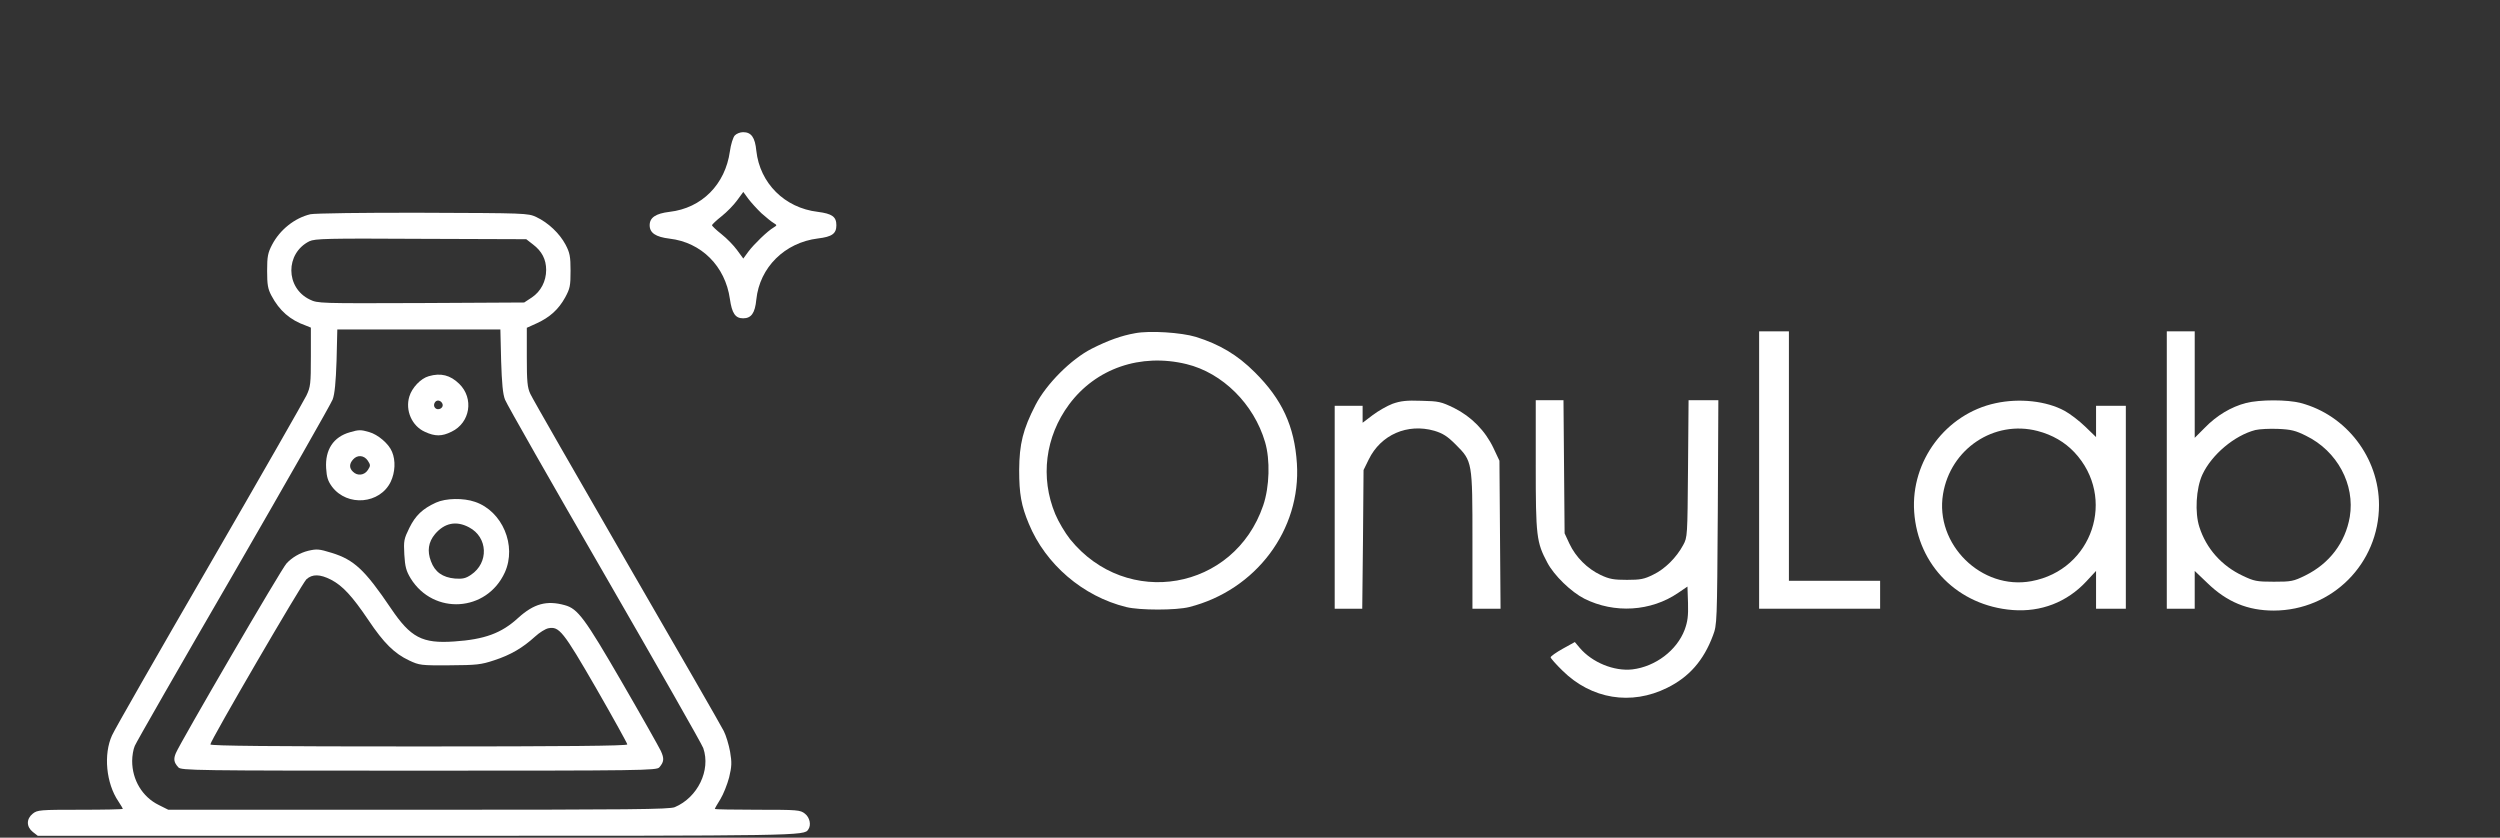 <?xml version="1.0" standalone="no"?>
<!DOCTYPE svg PUBLIC "-//W3C//DTD SVG 20010904//EN"
 "http://www.w3.org/TR/2001/REC-SVG-20010904/DTD/svg10.dtd">
<svg version="1.0" xmlns="http://www.w3.org/2000/svg"
 width="1343pt" height="450pt" viewBox="0 0 1343 450"
 preserveAspectRatio="xMidYMid meet">

<rect x="0" y="0" width="1343" height="450" fill="#333333" stroke="none"/>

<g transform="translate(0,450) scale(0.1,-0.1)"
fill="#ffffff" stroke="none">
<path d="M3947 3772 c-9 -10 -21 -48 -26 -85 -25 -178 -151 -305 -324 -325
-75 -9 -107 -31 -107 -72 0 -41 32 -63 107 -72 171 -20 299 -148 324 -324 11
-77 29 -104 71 -104 44 0 64 28 71 101 18 173 153 306 331 328 76 9 99 26 99
71 0 46 -23 62 -100 72 -178 21 -311 154 -330 328 -7 72 -27 100 -71 100 -16
0 -36 -8 -45 -18z m144 -418 c25 -22 54 -46 65 -52 19 -12 19 -12 0 -24 -33
-19 -107 -91 -136 -130 l-27 -37 -33 45 c-18 25 -55 63 -84 86 -28 22 -51 44
-51 48 0 4 23 26 51 48 29 23 66 61 84 86 l33 45 27 -37 c15 -20 47 -55 71
-78z"/>
<path d="M1667 3349 c-84 -20 -163 -83 -205 -163 -23 -44 -27 -63 -27 -141 0
-75 4 -97 23 -133 43 -81 100 -131 185 -161 l27 -11 0 -157 c0 -145 -2 -162
-24 -208 -13 -27 -247 -437 -521 -910 -274 -473 -510 -885 -523 -915 -47 -102
-32 -258 34 -355 13 -20 24 -38 24 -40 0 -3 -103 -5 -229 -5 -216 0 -230 -1
-255 -21 -35 -28 -35 -70 0 -98 l27 -21 2044 0 c2068 0 2073 0 2095 34 17 24
8 65 -18 85 -25 20 -39 21 -255 21 -126 0 -229 2 -229 4 0 3 13 26 30 53 16
26 37 79 47 117 14 59 15 79 5 138 -7 38 -22 88 -34 111 -11 23 -246 431 -521
906 -274 475 -508 882 -518 905 -16 34 -19 66 -19 198 l0 157 53 24 c70 32
117 74 153 139 26 48 29 62 29 143 0 78 -4 97 -27 141 -32 60 -93 118 -157
148 -45 21 -57 21 -611 23 -312 1 -582 -3 -603 -8z m1196 -162 c48 -36 71 -81
71 -137 0 -61 -29 -116 -77 -148 l-41 -27 -554 -3 c-547 -2 -555 -2 -598 19
-131 63 -132 248 -2 313 30 14 93 16 599 13 l566 -2 36 -28z m-171 -624 c4
-122 9 -180 21 -210 9 -24 250 -447 535 -940 285 -494 524 -913 530 -932 41
-119 -30 -265 -153 -317 -29 -12 -227 -14 -1378 -14 l-1343 0 -52 26 c-87 43
-142 134 -142 236 0 27 6 63 14 81 7 18 246 435 531 926 284 492 524 913 532
935 11 29 17 92 21 209 l4 167 438 0 438 0 4 -167z"/>
<path d="M2303 2479 c-43 -12 -90 -62 -104 -109 -23 -75 14 -159 84 -190 54
-25 91 -25 143 1 100 48 121 179 41 257 -48 47 -99 60 -164 41z m75 -152 c4
-20 -25 -34 -40 -19 -15 15 -1 44 19 40 10 -2 19 -11 21 -21z"/>
<path d="M1880 2178 c-89 -25 -134 -94 -128 -193 3 -50 10 -70 32 -100 82
-108 257 -93 315 27 24 51 27 114 7 161 -17 43 -76 93 -123 106 -44 13 -56 13
-103 -1z m96 -153 c15 -23 15 -27 0 -50 -19 -29 -56 -33 -80 -9 -21 20 -20 43
1 66 23 26 59 23 79 -7z"/>
<path d="M2342 1800 c-72 -33 -110 -69 -143 -136 -29 -59 -31 -69 -27 -143 4
-66 10 -88 34 -128 123 -199 409 -181 506 32 65 144 -13 329 -160 379 -63 22
-157 20 -210 -4z m178 -133 c101 -53 107 -190 10 -255 -28 -19 -45 -23 -86
-20 -66 6 -108 35 -129 93 -21 55 -14 103 22 146 51 60 114 73 183 36z"/>
<path d="M1655 1541 c-44 -11 -87 -36 -116 -68 -27 -28 -570 -961 -594 -1018
-14 -33 -11 -51 13 -77 14 -17 88 -18 1292 -18 1204 0 1278 1 1292 18 25 29
27 47 8 88 -10 21 -104 188 -209 369 -200 345 -237 395 -307 414 -97 27 -166
8 -250 -68 -90 -83 -181 -116 -344 -127 -172 -12 -234 21 -340 178 -140 207
-198 261 -318 298 -68 21 -80 22 -127 11z m123 -155 c62 -32 114 -88 201 -217
83 -124 140 -180 219 -217 55 -26 64 -27 217 -26 145 1 168 3 240 27 89 29
153 67 219 127 24 22 56 42 72 45 58 11 79 -15 257 -323 92 -160 167 -296 167
-301 0 -8 -342 -11 -1120 -11 -781 0 -1120 3 -1120 11 0 20 492 864 516 887
32 29 73 28 132 -2z"/>
<path d="M6098 2710 c-74 -13 -146 -39 -233 -83 -112 -57 -244 -190 -302 -302
-68 -132 -87 -210 -88 -350 0 -128 11 -191 52 -289 90 -218 291 -390 523 -447
71 -18 269 -18 339 0 358 91 601 415 578 771 -13 201 -80 345 -226 490 -94 94
-189 150 -316 190 -79 24 -249 35 -327 20z m276 -166 c193 -47 362 -214 422
-419 28 -95 24 -240 -10 -340 -156 -458 -734 -558 -1038 -181 -26 33 -62 93
-79 134 -82 197 -54 416 74 589 144 194 384 277 631 217z"/>
<path d="M9450 1975 l0 -745 325 0 325 0 0 75 0 75 -245 0 -245 0 0 670 0 670
-80 0 -80 0 0 -745z"/>
<path d="M11640 1975 l0 -745 75 0 75 0 0 102 0 101 68 -65 c105 -102 217
-148 357 -148 314 1 565 253 565 567 0 254 -175 483 -420 548 -72 19 -220 19
-295 0 -80 -21 -157 -67 -221 -133 l-54 -54 0 286 0 286 -75 0 -75 0 0 -745z
m748 184 c168 -82 264 -262 235 -436 -24 -138 -109 -250 -238 -314 -65 -32
-76 -34 -170 -34 -92 0 -106 3 -167 32 -113 53 -196 146 -233 262 -25 77 -18
207 16 281 50 108 173 211 285 240 22 5 76 8 122 6 70 -3 94 -9 150 -37z"/>
<path d="M7481 2331 c-29 -11 -78 -39 -107 -61 l-54 -41 0 46 0 45 -75 0 -75
0 0 -545 0 -545 74 0 74 0 4 373 3 372 28 57 c65 133 208 195 352 154 46 -14
70 -29 115 -74 90 -90 90 -91 90 -519 l0 -363 75 0 76 0 -3 398 -3 397 -32 68
c-44 93 -119 169 -211 215 -70 34 -83 37 -176 39 -81 3 -112 -1 -155 -16z"/>
<path d="M8250 2002 c0 -383 4 -415 62 -524 36 -69 128 -158 199 -194 161 -81
358 -69 504 31 l50 34 3 -88 c2 -70 -2 -100 -18 -144 -42 -111 -157 -198 -281
-213 -98 -11 -216 37 -283 116 l-26 31 -65 -36 c-36 -20 -65 -41 -65 -46 0 -5
29 -38 64 -72 155 -153 369 -188 562 -92 118 58 196 147 246 281 22 58 22 68
26 662 l3 602 -80 0 -80 0 -3 -367 c-3 -363 -3 -369 -26 -411 -36 -67 -98
-129 -161 -159 -48 -24 -68 -28 -141 -28 -71 0 -94 4 -141 26 -72 34 -134 96
-168 168 l-26 56 -3 358 -3 357 -75 0 -74 0 0 -348z"/>
<path d="M10720 2334 c-266 -57 -456 -310 -437 -584 20 -288 237 -504 528
-527 153 -12 293 42 397 154 l52 56 0 -101 0 -102 80 0 80 0 0 545 0 545 -80
0 -80 0 0 -84 0 -84 -59 57 c-32 31 -82 69 -110 84 -97 53 -242 69 -371 41z
m225 -149 c81 -21 147 -60 199 -115 227 -243 98 -631 -231 -692 -268 -50 -520
198 -475 468 40 243 274 399 507 339z"/>
</g>
</svg>
